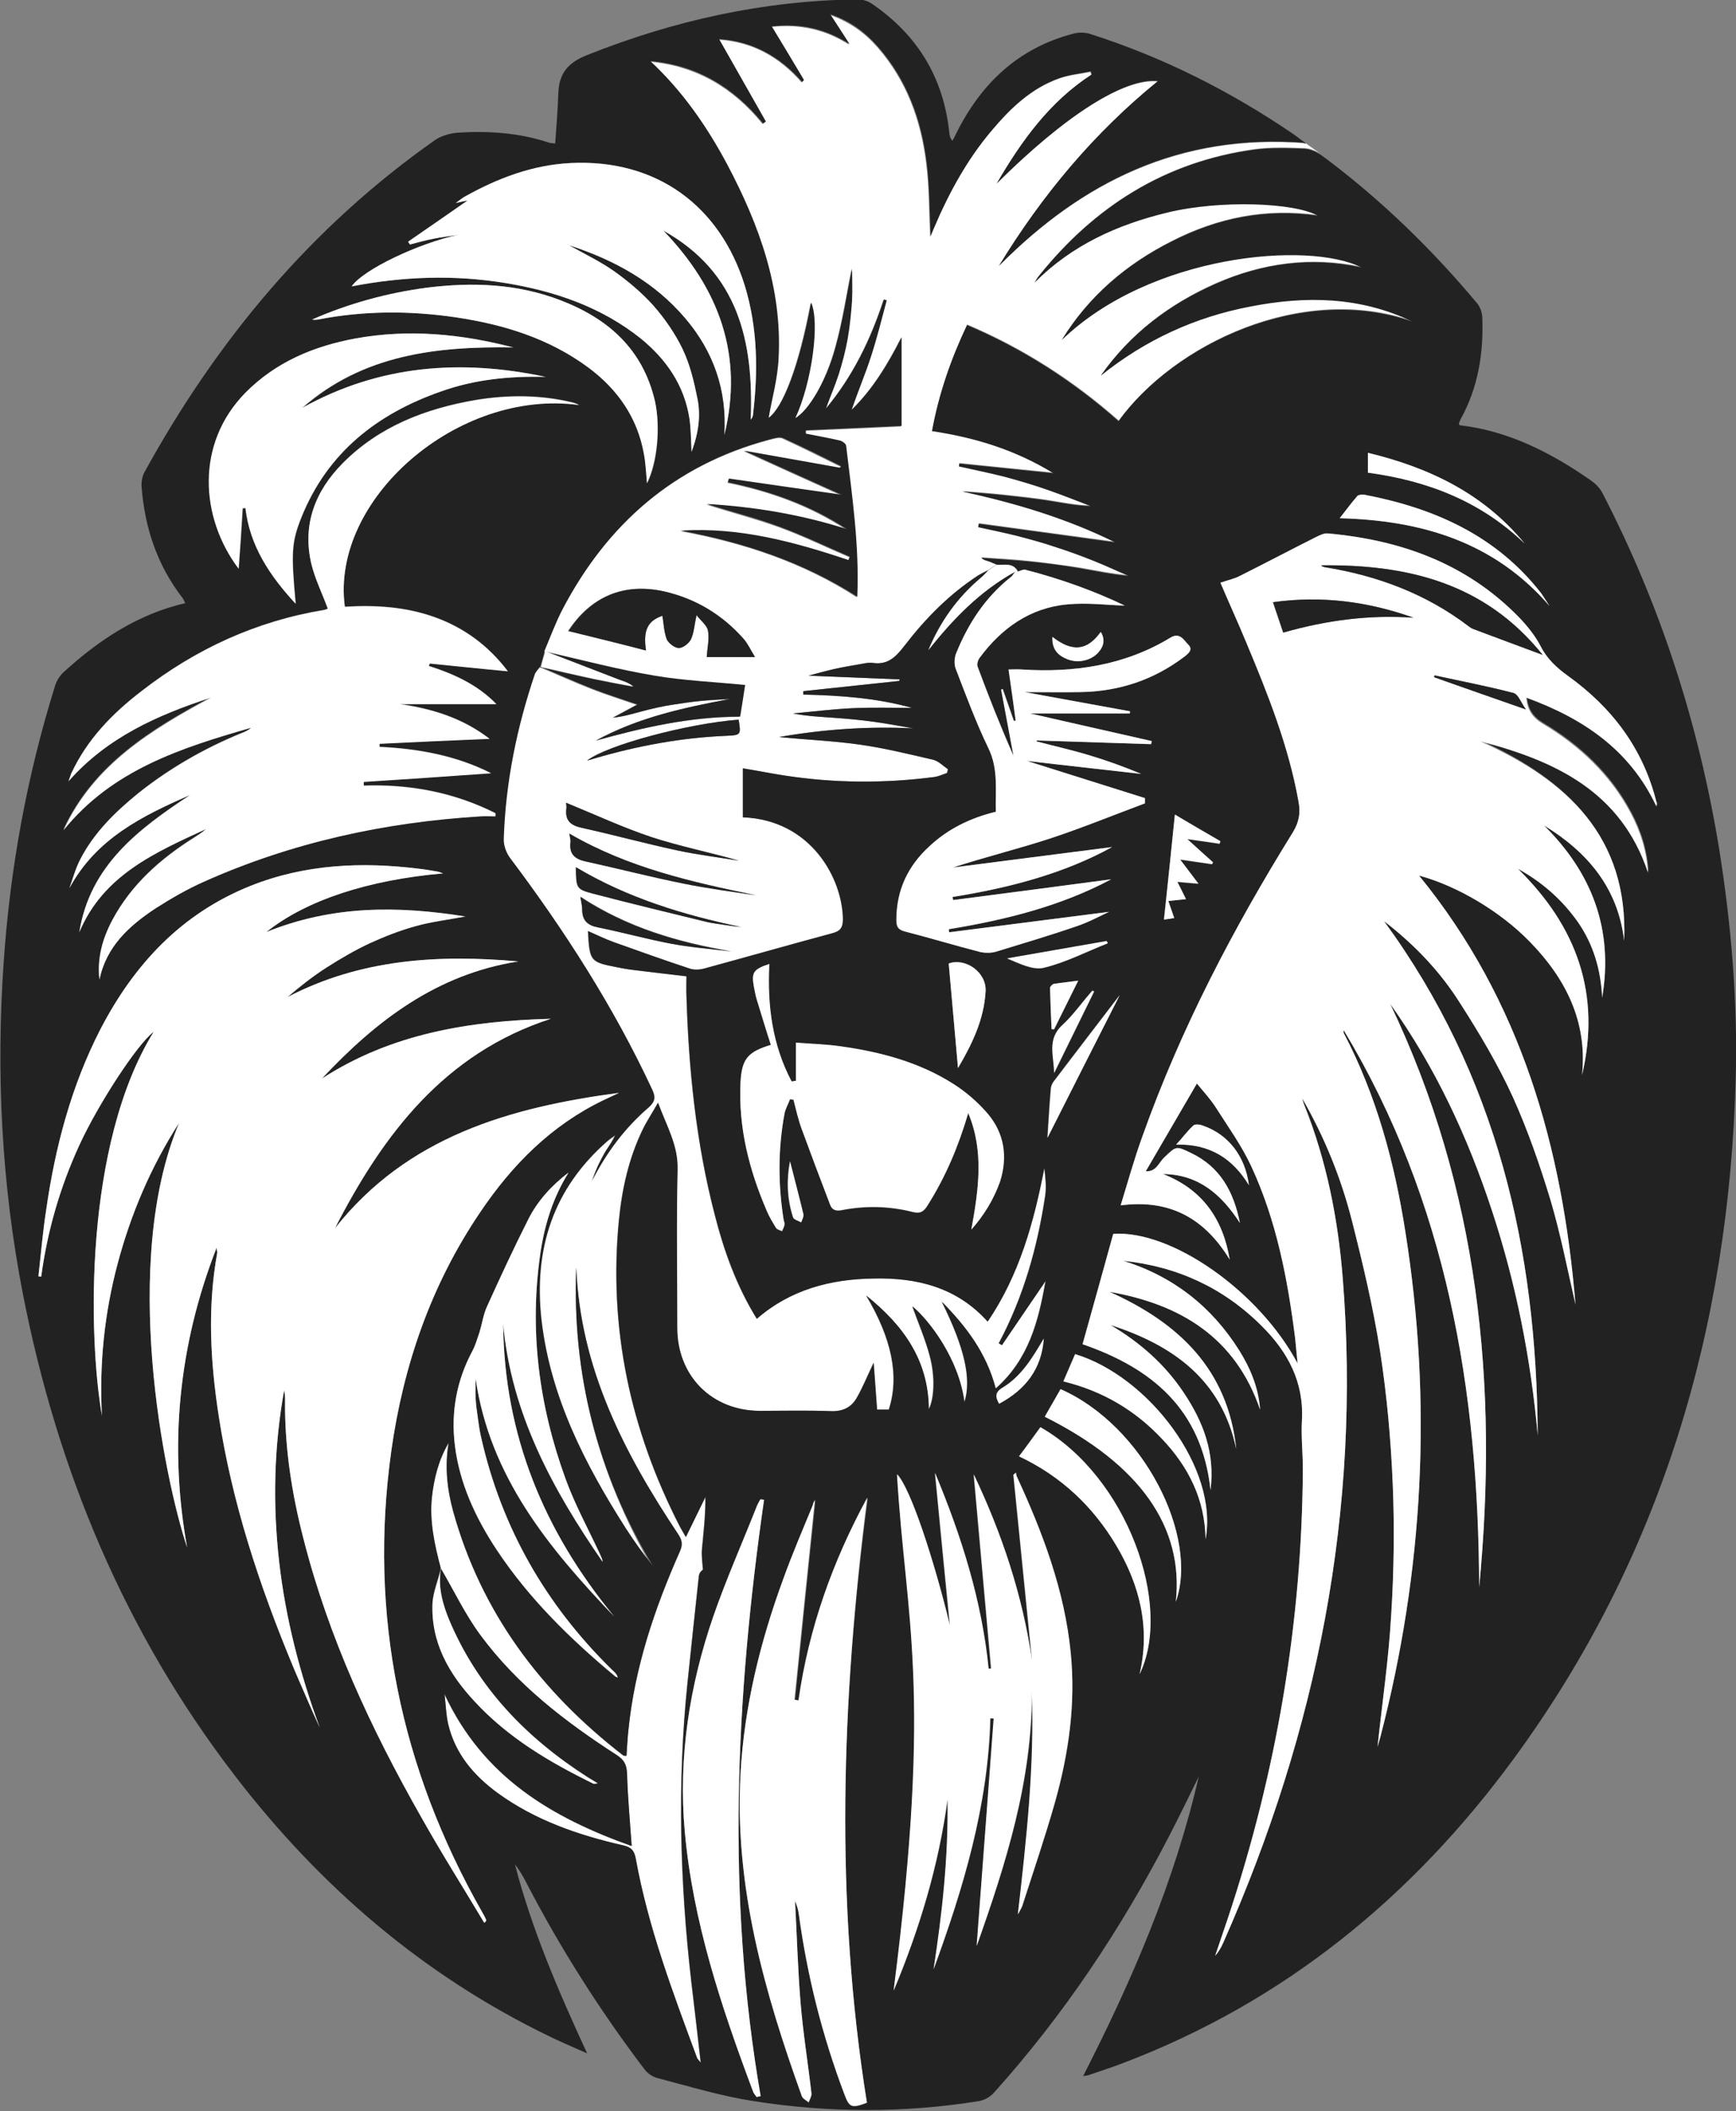 <?xml version="1.0" encoding="utf-8"?>
<!-- Generator: Adobe Illustrator 19.2.1, SVG Export Plug-In . SVG Version: 6.00 Build 0)  -->
<svg version="1.1" baseProfile="tiny" id="Layer_1" xmlns="http://www.w3.org/2000/svg" xmlns:xlink="http://www.w3.org/1999/xlink"
	 x="0px" y="0px" viewBox="0 0 560.3 681.2" xml:space="preserve">
<rect x="0" y="0" width="560.3" height="681.2" fill="#808080" stroke="none"/>
<g>
	<path fill="#FFFFFF" d="M322.3,85.9c13.9-22.6,30.6-42.8,51.3-59.6c-10.9-1.1-30.1,11.2-52,33c8-13.6,17-26.3,30.6-35.1
		c-0.1-0.3-0.2-0.7-0.3-1c-3.3,0.7-6.7,1-9.9,2.1c-9.2,3.2-16,9.8-22.2,17.1c-7.9,9.5-13.8,20.2-18.6,31.5c-0.3,0.8-0.7,1.6-1,2.5
		c-0.4-8.1-0.3-16-1.3-23.8c-1.7-13.8-6.3-26.5-15.6-37.2c-4-4.6-8.8-8.2-15.5-10.6c2.3,3.6,4.3,6.6,6.2,9.6
		c-7.7-4.9-15.9-6.7-25.1-5.7c3.5,5.9,7,11.6,10.4,17.3c-0.2,0.2-0.4,0.4-0.6,0.6c-7.2-8.3-16-13.1-26.8-13.8
		c5.1,9,10.1,17.8,15.1,26.6c-0.3,0.2-0.6,0.4-0.9,0.6c-9.4-11.6-21.3-18.7-36.4-20.1c10.4,9.7,18.4,21.1,24.9,33.5
		c10.3,19.5,17.7,39.9,16.5,62.4c-0.3,6.6-2.2,13.2-3.2,19.2c4.7-3.3,9.9-17,13.7-37.2c2.9,6.6,0.2,25.9-5.1,37.3
		c4.3-2.4,9.9-11.6,13-22.9c2.4-8.6,3.7-17.5,5.3-25.3c0,2.7,0.2,6.6,0,10.4c-0.2,4.1-0.7,8.1-1.4,12.2c-0.7,3.9-1.7,7.7-2.9,11.5
		c-1.2,3.7-2.8,7.3-4.1,11c8.7-10.4,14.5-22.4,18.7-35.2c0.3,0.1,0.6,0.2,0.9,0.3c-1.6,6-3.1,12-5,17.9c-1.9,5.8-4.3,11.5-6.3,17.4
		c6.8-6.7,11.7-14.8,16.1-23.4c0,9.7,0,19.2,0,28.6c-10.6,0.5-20.7,1-30.9,1.4c0,0.4,0,0.7,0,1.1c3.6,0.7,7.3,1.4,10.9,2.2
		c0.8,0.2,2,1,2.1,1.7c1.9,16.1,4.3,32.1,3.6,48.7c-17.5-11.3-36.7-17.6-56.9-21.3c18.8-1.2,36.5,3.7,54.1,9.5
		c0.1-0.4,0.3-0.8,0.4-1.1c-7.5-3.2-14.8-6.8-22.5-9.6c-7.7-2.8-15.7-4.8-23.6-7.4c15.3,0.9,30.4,3.3,45.1,8.1
		c-11.7-7.7-24.6-12.3-38.3-15.1c0.1-0.4,0.2-0.8,0.3-1.2c11.8,1.7,23.5,3.4,36.3,5.2c-10.9-4.9-21.1-9.5-31.4-14.2
		c10.3,1.8,20.6,3.7,30.9,5.5c0.1-0.2,0.2-0.3,0.4-0.5c-6.3-3.1-12.5-6.2-18.8-9.1c-1.1-0.5-2.9,0.2-4.4,0.5
		c-30.6,8.2-52.3,27.2-66.8,54.9c-2.3,4.3-3.9,8.9-5.8,13.4c11.8,2.7,23.5,5.8,35.4,7.8c9.4,1.6,19.1,2,29.2,3
		c-0.4,2.8-1,6.4-1.6,10.2c-16,0-31.3,3.5-46.4,7.7c13.5-7.4,28.2-10.6,43.2-13.4c-3.1,0.2-6.1,0.3-9.2,0.6
		c-3.2,0.3-6.5,0.8-9.7,1.3c-3.1,0.5-6.2,1.2-9.2,2c-3.1,0.8-6.2,1.8-9.6,2.1c2.4-1.3,4.9-2.6,7.8-4.2c-5.2-1.8-10-3.3-14.6-5.1
		c-5.6-2.2-11.1-4.7-16.6-7c-0.6,0.9-1.5,1.7-1.9,2.7c-5.9,17.2-9.4,34.9-10,53c-0.1,2.1,0.8,4.6,2.1,6.3
		c17.7,23.4,33.4,48,45.8,74.6c1.2,2.6,1,3.9-1.2,5.8c-7.6,6.5-13.5,14.5-18.1,23.5c0.6-1.6,1.2-3.2,1.9-4.8
		c0.8-1.7,1.7-3.3,2.6-4.9c1-1.6,2.1-3.1,2.9-4.9c-0.8,0.6-1.6,1.1-2.3,1.7c-17.7,15.5-24.1,35.2-21.5,58.1
		c2.9,24.8,14,46.4,27.2,67.1c2.7,4.2,5.5,8.2,8.7,12.1C193,475.6,184.6,443.6,186,409c1.2,32.4,15.5,59.9,32.9,86.1
		c1.3,2,1.5,3.5,0.5,5.6c-8.2,18.5-14.6,37.5-16.6,57.8c-0.3,2.6-0.4,5.3-0.6,8.1c-0.4-0.1-0.8,0-1.1-0.2
		c-26.5-20.5-45.7-46-54.8-78.6c-2-7.2-2.7-14.6-1.5-22.2c-3.2,5.4-4.7,11.3-5.4,17.5c-0.9,7.9,0.8,15.5,2.9,23.1l-0.1-0.1
		c4.2,7.2,7.8,14.8,12.8,21.5c11.8,15.9,27.4,27.9,43.9,38.6c2.5,1.6,3.3,3.3,3.4,6.1c0.3,7.5,1,15.1,1.5,23.3
		c-25.8-9.2-47.9-22.2-60.4-49c0.5,3.7,0.5,6.8,1.2,9.8c2.2,9.4,8.2,16.4,15.8,22c12.2,8.9,26.2,13.7,40.7,17c2.6,0.6,3.6,1.7,4,4.2
		c4.1,22.2,12,43.3,19.8,64.4c0.1,0.4,0.5,0.7,1.2,1.5c-1-9-2-17.4-3-25.8c-3.7-32.1-4.6-64.2-1.3-96.4c1.2-11.6,2.5-23.2,3.7-34.8
		c0.1-0.8,0.6-1.6,1.3-2c-0.1-2.2-0.5-4.4-0.3-6.6c0.5-5.6,1.2-11.1,1.1-16.9c-2,4.1-4,8.2-6.3,12.9c-0.8-1.4-1.5-2.5-2-3.5
		c-15.9-31-23-63.9-19.6-98.7c1-10.1,3.2-20,7.7-29.3c1.3-2.7,3-5.2,4.9-8.6c2.8,7.6,6.5,13.7,6.3,21.5c-0.4,17-0.1,34.1-0.1,51.1
		c0,15.6,11.1,26.8,26.6,26.8c7.7,0,15.4-0.2,23.1,0.1c3.8,0.2,6.5-1.2,8.2-4.2c2-3.4,3.5-7.2,5.5-11.4c0.4,5,0.7,9.9,1.1,15.1
		c0.9,0,2.4,0,3.8,0c3.5-10.7,1-22.9-7.3-36.8c11.7,9.4,20.1,20.6,20.2,36.7c1.7-3.4,2.1-10.4,0.3-17.3c-1.5-5.6-3.9-11.1-5.6-15.9
		c5.3,4.3,15,16.9,16.8,30.9c2.4-7.5,0-17.7-7.3-32.4c7.8,7.9,14.4,16.5,17.4,28c10.6-9.4,13.8-21.6,16.1-34.7
		c-4.9,7.2-9.5,14-14.1,20.7c-0.3-0.2-0.7-0.4-1-0.6c8-15,12.5-31,15-47.7c0.4-2.9,0.1-5.9-0.3-8.9c-3.4,17.4-8,34.4-18.3,49.6
		c-10-11.2-22.9-14.2-36.8-13.9c-13.8,0.2-26.8,3.6-37.7,13c-6.6-10.6-10.6-21.9-13.6-33.7c-6-23.1-8.4-46.8-9.1-70.6
		c-0.1-2,0-3.9,0-6.2c-5.8-0.7-11.3-1.3-16.8-2c-1.8-0.2-3.7-0.6-5.5-0.9c-8.8-1.7-9-1.9-9.5-11.7c2.9,1.2,5.6,2.6,8.4,3.6
		c8.1,2.9,16.2,5.8,24.4,8.5c1.4,0.5,3.3,0.4,4.7,0c13.8-3.8,27.6-7.7,41.4-11.4c2.6-0.7,3.4-1.9,3.4-4.6
		c-0.2-13.1-10.3-31.9-32.3-32.8c0-5.1,0-10.3,0-15.8c4.3,0.7,8.8,1.6,13.3,2.3c16.1,2.5,32.3,2.6,48.5,0.5c1.4-0.2,2.7-0.9,4.1-1.3
		c0.1-0.4,0.2-0.8,0.3-1.2c-1.6-1.1-3.1-2.7-4.9-3.1c-7.9-1.9-15.9-3.8-23.9-4.9c-8.5-1.2-17.1-1.6-25.7-2.4
		c14.3-2.5,28.7-3.5,43.3-2.8c-4.2-0.7-8.4-1.6-12.6-2.1c-4.3-0.6-8.6-1-12.9-1.3c-4.4-0.4-8.8-0.6-13.3-1.4
		c6.4-0.6,12.8-1.4,19.2-1.7c6.4-0.3,12.8-0.1,19.2-0.1c-11.4-3.2-23.2-4.1-35.1-4.3c0-0.4,0-0.7,0-1.1c10.3-1.1,20.7-2.2,31-3.3
		c0-0.2,0.1-0.3,0.1-0.5c-9.6-0.4-19.2-0.8-29.4-1.2c3-0.8,5.5-1.5,8.1-2.1c2.6-0.6,5.2-1.1,7.9-1.5c1.6-0.3,3.3-0.8,4.8-0.5
		c4.9,0.7,7.5-2.1,10.2-5.6c6.7-8.7,14.4-16.5,23.7-22.6c1.1-0.7,2.2-1.2,3.4-1.8c0.9-0.6,1.8-1.3,2.8-1.9c-0.8-0.4-1.6-0.8-2.4-1
		c-0.9-0.3-1.8-0.4-2.6-1.2c5.2,0.4,10.4,0.6,15.6,1.2c5.3,0.6,10.7,1.3,15.9,2.1c5.3,0.9,10.5,2,16,2.5c-3.8-1.7-7.5-3.4-11.4-4.9
		c-4-1.6-8.1-3.1-12.2-4.4c-4.1-1.3-8.3-2.5-12.4-3.6c-4.1-1.1-8.3-1.9-12.5-2.8c0.1-0.4,0.1-0.8,0.2-1.1c14.7,2,29.4,4,44,6
		c-15.6-7.7-32.3-12.7-49.4-16.4c4.5,0.4,9.1,0.7,13.6,1.2c4.6,0.5,9.3,1,13.9,1.7c4.6,0.7,9.1,1.7,14,1.8
		c-4.5-1.7-8.9-3.6-13.5-5.1c-4.7-1.6-9.5-3.1-14.4-4.4c-4.8-1.3-9.7-2.2-14.6-3.3c0-0.3,0.1-0.6,0.1-0.9c9.9,1,19.8,2,30.4,3.1
		c-12.4-7.6-25.3-11.5-39.2-13.6c2.2-12,6.1-23.2,11.3-34.2c18.1,7.7,34.3,18.1,48.9,31c17.9-24.7,59.1-44.6,94.9-32.1
		c-16.8-8.1-34.4-8.4-52.3-4.9c-17.9,3.5-34,10.8-48.3,22.3c9.5-13.5,22.1-23,37-29.6c15.1-6.6,30.8-8.8,47.1-5.3
		c-17-8.6-68-4.3-96.7,23.4c8.7-14.1,20.8-24.4,35.5-31.8c14.7-7.5,30.2-10.7,47.1-8.3c-7.4-4.2-31.4-5.2-48.6-1
		c-16.2,4-30.8,10.6-42.8,22.6c0.4-0.7,0.8-1.4,1.3-2c18-22.5,40.8-36.9,69.7-40.9c5.3-0.7,10.7-0.5,16.1-0.3
		c1.6,0.1,3.4,0.7,4.9,1.7l-4.6-3.3C380.9,43.1,349.3,58.7,322.3,85.9z M238.4,232.2c0.8,4.9,0.7,5-3.9,5.2
		c-14.5,0.6-28.6,3.2-42.6,7.3c-0.6,0.2-1.3,0.4-2.4,0.7C195.8,240.4,222.2,233.4,238.4,232.2z M182.7,259c9.3,3.8,18.3,8,27.6,11.1
		c9.2,3,18.8,4.9,28.2,7.6c-6.6-1.1-13.3-1.9-19.8-3.3c-10.3-2.2-20.5-5-30.9-7.3c-3.7-0.8-5.5-2.4-5-6.3
		C182.9,260.1,182.7,259.3,182.7,259z M216.7,304.5c-8-1.5-15.8-3.7-23.8-5.3c-3.4-0.7-5-2.3-5-5.8c0-1.1-0.3-2.2-0.5-4.1
		c15.1,9.9,31.5,14.7,48.7,17.6C229.6,306.1,223.1,305.6,216.7,304.5z M233.7,298.4c-1.8-0.3-3.7-0.5-5.5-0.9
		c-12.2-3-24.4-5.9-36.6-9.1c-5.7-1.5-5.7-1.7-5.8-8.6c16.8,10,34.7,15.4,53.3,19.3C237.3,298.9,235.5,298.7,233.7,298.4z
		 M244,288.8c-7.8-1.2-15.6-2.2-23.4-3.8c-10.5-2.1-20.9-4.8-31.4-7.1c-3.4-0.7-5.5-2.2-5.1-6c0.1-0.8-0.2-1.6-0.4-3
		C202.8,280,223.3,284.6,244,288.8z M228.1,211.9c0.2-3.1,0.9-5.9,0.4-8.5c-0.3-1.7-2.2-3.1-3.7-5c-0.7,3.2-0.8,5.7-1.8,7.8
		c-0.6,1.3-2.6,2.8-3.9,2.8c-1.3,0-3.3-1.5-3.9-2.8c-0.9-2.4-1-5.1-1.4-7.6c-4.7,1.6-6.3,4.6-5.3,11.2c-8.4-2.1-16.6-4.1-25.2-6.2
		c7.4-11.3,18.1-15.6,30.8-12.8c10.2,2.3,18.8,7.5,25.7,15.3c1.4,1.6,2.3,3.6,3.7,5.9C237.7,211.9,232.6,211.9,228.1,211.9z"/>
	<path d="M174.6,215.1C174.6,215.1,174.5,215.1,174.6,215.1c0,0.1-0.1,0.1-0.1,0.1L174.6,215.1z"/>
	<path d="M426.5,50.2c-0.3-0.2-0.5-0.4-0.8-0.5l2.5,1.8C427.6,51,427.1,50.6,426.5,50.2z"/>
	<path d="M421.5,46.3c-1.1-0.7-1.4-0.9-1.7-1.1c-0.8-0.6-1.6-1.1-2.5-1.7l3.8,2.8C421.3,46.3,421.4,46.3,421.5,46.3z"/>
	<path d="M142.2,506.9c0.1-0.2,0.1-0.4,0.2-0.6c0,0-0.1-0.1-0.1-0.1C142.3,506.4,142.3,506.6,142.2,506.9z"/>
	<path fill="#222222" d="M554.8,273.5c-6.6-40.1-18.9-78.3-37.6-114.4c-0.8-1.6-2.2-3-3.6-4c-12.9-9-26.7-16.1-42.5-17.9
		c-0.2-0.4-0.3-0.5-0.2-0.6c0.1-0.4,0.3-0.9,0.5-1.3c5.7-10.3,7.5-21.5,7-33.1c-0.1-1.5-0.7-3.2-1.7-4.4
		c-14.4-17.2-30.4-32.8-48.3-46.3l-2.5-1.8c-1.5-0.9-3.2-1.6-4.9-1.7c-5.3-0.2-10.8-0.4-16.1,0.3c-28.8,3.9-51.7,18.4-69.7,40.9
		c-0.5,0.6-0.8,1.3-1.3,2c12-12.1,26.7-18.7,42.8-22.6c17.3-4.2,41.2-3.2,48.6,1c-16.9-2.4-32.4,0.8-47.1,8.3
		c-14.7,7.4-26.8,17.7-35.5,31.8c28.7-27.7,79.7-32,96.7-23.4c-16.3-3.5-32-1.4-47.1,5.3c-14.9,6.6-27.5,16.1-37,29.6
		c14.3-11.5,30.4-18.9,48.3-22.3c17.9-3.5,35.5-3.2,52.3,4.9c-35.8-12.5-77,7.4-94.9,32.1c-14.6-12.9-30.7-23.3-48.9-31
		c-5.2,11-9.1,22.2-11.3,34.2c13.9,2.1,26.8,6,39.2,13.6c-10.7-1.1-20.5-2.1-30.4-3.1c0,0.3-0.1,0.6-0.1,0.9
		c4.9,1.1,9.8,2.1,14.6,3.3c4.8,1.3,9.6,2.7,14.4,4.4c4.6,1.6,9,3.4,13.5,5.1c-4.9-0.1-9.4-1.1-14-1.8c-4.6-0.7-9.2-1.2-13.9-1.7
		c-4.5-0.5-9-0.8-13.6-1.2c17.2,3.7,33.8,8.7,49.4,16.4c-14.6-2-29.3-4-44-6c-0.1,0.4-0.1,0.8-0.2,1.1c4.2,0.9,8.4,1.8,12.5,2.8
		c4.2,1.1,8.3,2.2,12.4,3.6c4.1,1.3,8.2,2.8,12.2,4.4c3.8,1.5,7.6,3.3,11.4,4.9c-5.5-0.4-10.7-1.6-16-2.5
		c-5.3-0.9-10.6-1.6-15.9-2.1c-5.2-0.5-10.4-0.8-15.6-1.2c0.8,0.8,1.8,0.9,2.6,1.2c0.8,0.3,1.6,0.7,2.4,1c2.5,0.2,5.3-0.8,6.9,2.2
		c0.8-0.2,1.6-0.7,2.3-0.6c11.3,2.9,22.2,6.8,32.2,11.6c-5.9-0.2-12.2-1-18.5-0.4c-12.1,1.1-21.3,7.7-28.4,17.3
		c-0.5,0.7-0.9,2-0.6,2.8c3.6,9.7,7.4,19.3,11.6,28.8c-1.3-7.1-2.7-14.3-4-21.4c0.2-0.1,0.4-0.1,0.5-0.2c1.2,3.4,2.4,6.9,3.6,10.3
		c0.2,0,0.4-0.1,0.6-0.1c-0.7-5.4-1.5-10.8-2.3-16.5c1.5,0,2.9-0.1,4.2,0c17,1.1,33.3-1.3,48.1-10.3c3-1.8,4.3,0.9,5.7,2.3
		c1.6,1.6,0.1,2.8-1.3,3.9c-9.9,7.5-21.1,11.2-33.5,11.4c-6.2,0.1-12.3,0-18,0c11,2,22.5,4.1,34,6.2c0,0.2-0.1,0.5-0.1,0.7
		c-11.1,0-22.1,0-32.1,0c12.4,2.8,25.8,5.9,39.2,8.9c-0.1,0.3-0.1,0.7-0.2,1c-12.3-0.4-24.6-0.8-36.9-1.2c0,0.1,0,0.2-0.1,0.3
		c5.7,1.5,11.5,2.8,17.1,4.5c5.7,1.7,11.2,3.7,16.7,6c-12.1-1.4-24.2-2.7-36.9-4.2c13.1,4.1,25.6,8.1,38.1,12c0,0.6,0,1.1,0,1.7
		c-10.2,3.8-20.2,7.9-30.5,11.3c-10.4,3.4-21,6-31.5,9.4c17.3-2.2,34.7-4.5,51.4-6.6c-15.6,8.6-33.3,13.2-51.5,16.1
		c0.1,0.3,0.1,0.7,0.2,1c17.2-2.2,34.3-4.5,51-6.7c-16.1,8.6-34,13.1-52.4,16.1c0,0.3,0.1,0.7,0.1,1c17.3-2.2,34.5-4.4,51.6-6.6
		c-3.2,1.5-6.7,3.4-10.3,4.6c-8.7,3-17.5,5.6-26.3,8.3c-1.5,0.4-3.3,0.4-4.8,0.1c-8.2-2.1-16.4-4.6-24.6-6.7
		c-2.2-0.6-2.6-1.7-2.6-3.7c0-9.6,3.7-17.4,10.7-23.8c6-5.6,13.2-9.1,21.4-11.1c-0.2-6.9,0.9-13.7-2.4-20.5
		c-4-8.3-7.2-16.9-10.5-25.5c-0.6-1.4-0.5-3.5,0-4.9c3.9-9.7,9.4-18.2,17.7-24.8c0.6-0.5,1-1.2,1.5-1.9c-11.3,6.2-20.1,15.3-28,25.3
		c3.8-9.1,9.3-16.9,16.9-23.3c0.9-0.7,1.6-1.6,2.4-2.4c-1.1,0.6-2.3,1.1-3.4,1.8c-9.3,6-17,13.9-23.7,22.6
		c-2.7,3.5-5.3,6.3-10.2,5.6c-1.6-0.2-3.2,0.3-4.8,0.5c-2.6,0.5-5.3,0.9-7.9,1.5c-2.6,0.6-5.1,1.3-8.1,2.1
		c10.2,0.4,19.8,0.8,29.4,1.2c0,0.2-0.1,0.3-0.1,0.5c-10.3,1.1-20.7,2.2-31,3.3c0,0.4,0,0.7,0,1.1c11.9,0.3,23.7,1.1,35.1,4.3
		c-6.4,0-12.8-0.2-19.2,0.1c-6.4,0.3-12.8,1.1-19.2,1.7c4.5,0.9,8.9,1.1,13.3,1.4c4.3,0.3,8.6,0.7,12.9,1.3
		c4.2,0.6,8.4,1.4,12.6,2.1c-14.6-0.7-29,0.3-43.3,2.8c8.6,0.9,17.2,1.2,25.7,2.4c8,1.1,16,3.1,23.9,4.9c1.8,0.4,3.3,2,4.9,3.1
		c-0.1,0.4-0.2,0.8-0.3,1.2c-1.4,0.5-2.7,1.1-4.1,1.3c-16.2,2.1-32.3,2-48.5-0.5c-4.5-0.7-9-1.6-13.3-2.3c0,5.5,0,10.7,0,15.8
		c22,0.8,32.1,19.7,32.3,32.8c0,2.7-0.7,3.9-3.4,4.6c-13.8,3.7-27.6,7.7-41.4,11.4c-1.5,0.4-3.3,0.5-4.7,0
		c-8.2-2.7-16.3-5.6-24.4-8.5c-2.8-1-5.5-2.3-8.4-3.6c0.6,9.8,0.7,10,9.5,11.7c1.8,0.4,3.7,0.7,5.5,0.9c5.5,0.7,11,1.3,16.8,2
		c0,2.3-0.1,4.2,0,6.2c0.7,23.8,3.1,47.5,9.1,70.6c3,11.8,7.1,23.1,13.6,33.7c10.9-9.5,23.9-12.8,37.7-13
		c13.9-0.3,26.8,2.8,36.8,13.9c10.3-15.2,14.9-32.1,18.3-49.6c0.3,3,0.7,6,0.3,8.9c-2.5,16.6-7,32.7-15,47.7c0.3,0.2,0.7,0.4,1,0.6
		c4.6-6.8,9.2-13.5,14.1-20.7c-2.3,13.2-5.5,25.4-16.1,34.7c-3-11.5-9.6-20.1-17.4-28c7.3,14.7,9.7,24.9,7.3,32.4
		c-1.8-14-11.5-26.6-16.8-30.9c1.7,4.8,4.1,10.3,5.6,15.9c1.9,6.9,1.5,13.9-0.3,17.3c-0.1-16.1-8.5-27.3-20.2-36.7
		c8.3,13.9,10.8,26.1,7.3,36.8c-1.4,0-2.9,0-3.8,0c-0.4-5.2-0.7-10.1-1.1-15.1c-2,4.2-3.5,7.9-5.5,11.4c-1.7,2.9-4.4,4.3-8.2,4.2
		c-7.7-0.3-15.4-0.1-23.1-0.1c-15.5-0.1-26.6-11.3-26.6-26.8c0-17-0.3-34.1,0.1-51.1c0.2-7.8-3.5-13.9-6.3-21.5
		c-1.9,3.4-3.6,5.9-4.9,8.6c-4.5,9.2-6.7,19.1-7.7,29.3c-3.4,34.9,3.7,67.7,19.6,98.7c0.6,1.1,1.2,2.1,2,3.5
		c2.3-4.7,4.3-8.8,6.3-12.9c0.1,5.8-0.6,11.4-1.1,16.9c-0.2,2.2,0.2,4.4,0.3,6.6c-0.7,0.4-1.2,1.2-1.3,2
		c-1.3,11.6-2.5,23.2-3.7,34.8c-3.3,32.2-2.4,64.3,1.3,96.4c1,8.4,2,16.8,3,25.8c-0.6-0.8-1-1.1-1.2-1.5
		c-7.8-21.1-15.8-42.1-19.8-64.4c-0.5-2.5-1.4-3.6-4-4.2c-14.5-3.3-28.5-8.1-40.7-17c-7.6-5.6-13.5-12.5-15.8-22
		c-0.7-3-0.8-6.1-1.2-9.8c12.5,26.8,34.6,39.8,60.4,49c-0.6-8.3-1.3-15.8-1.5-23.3c-0.1-2.9-0.9-4.5-3.4-6.1
		c-16.6-10.7-32.1-22.6-43.9-38.6c-4.9-6.6-8.5-14.2-12.7-21.4c-0.1,0.2-0.1,0.4-0.2,0.6c-0.7,5.5,0.7,10.6,2.7,15.6
		c9.2,22,24.9,38.2,44.7,50.9c1,0.6,2,1.2,3.3,2c-0.7,0.1-1.1,0.2-1.4,0.1c-14.1-6.9-27.5-14.8-38.3-26.5
		c-8.4-9-14.2-19.2-13.6-31.9c0.2-3.5,1.6-6.9,2.5-10.3c0-0.2,0-0.5,0.1-0.7c0,0,0.1,0.1,0.1,0.1c0,0,0,0,0,0
		c-2-7.6-3.7-15.2-2.9-23.1c0.7-6.2,2.2-12.1,5.4-17.5c-1.3,7.6-0.5,15,1.5,22.2c9.1,32.6,28.3,58.1,54.8,78.6
		c0.2,0.2,0.6,0.1,1.1,0.2c0.2-2.8,0.3-5.4,0.6-8.1c2-20.3,8.4-39.3,16.6-57.8c1-2.2,0.8-3.7-0.5-5.6
		c-17.5-26.2-31.7-53.7-32.9-86.1c-1.4,34.6,6.9,66.6,24.7,96.3c-3.1-3.9-6-7.9-8.7-12.1c-13.2-20.7-24.3-42.3-27.2-67.1
		c-2.6-22.9,3.7-42.7,21.5-58.1c0.7-0.6,1.5-1.1,2.3-1.7c-0.8,1.9-1.9,3.4-2.9,4.9c-1,1.6-1.8,3.2-2.6,4.9c-0.7,1.5-1.3,3.2-1.9,4.8
		c4.6-9,10.5-16.9,18.1-23.5c2.2-1.9,2.4-3.2,1.2-5.8c-12.4-26.6-28.2-51.2-45.8-74.6c-1.3-1.7-2.2-4.2-2.1-6.3
		c0.6-18.2,4.2-35.8,10-53c0.3-1,1.2-1.8,1.8-2.6c0.5-1.7,1-3.3,1.4-5l-0.1,0.1c1.9-4.5,3.6-9.1,5.8-13.4
		c14.5-27.7,36.2-46.7,66.8-54.9c1.4-0.4,3.2-1,4.4-0.5c6.4,2.9,12.6,6,18.8,9.1c-0.1,0.2-0.2,0.3-0.4,0.5
		c-10.3-1.8-20.6-3.7-30.9-5.5c10.3,4.7,20.5,9.3,31.4,14.2c-12.8-1.8-24.5-3.5-36.3-5.2c-0.1,0.4-0.2,0.8-0.3,1.2
		c13.6,2.8,26.6,7.4,38.3,15.1c-14.7-4.7-29.8-7.2-45.1-8.1c7.8,2.5,15.9,4.5,23.6,7.4c7.6,2.8,15,6.4,22.5,9.6
		c-0.1,0.4-0.3,0.8-0.4,1.1c-17.6-5.9-35.3-10.7-54.1-9.5c20.2,3.8,39.4,10.1,56.9,21.3c0.7-16.6-1.7-32.6-3.6-48.7
		c-0.1-0.7-1.3-1.5-2.1-1.7c-3.6-0.8-7.3-1.5-10.9-2.2c0-0.4,0-0.7,0-1.1c10.1-0.5,20.3-0.9,30.9-1.4c0-9.4,0-18.8,0-28.6
		c-4.3,8.6-9.2,16.7-16.1,23.4c2-5.9,4.4-11.5,6.3-17.4c1.9-5.9,3.4-11.9,5-17.9c-0.3-0.1-0.6-0.2-0.9-0.3
		c-4.2,12.9-10,24.8-18.7,35.2c1.3-3.7,2.9-7.3,4.1-11c1.2-3.8,2.2-7.6,2.9-11.5c0.7-4,1.1-8.1,1.4-12.2c0.2-3.8,0-7.6,0-10.4
		c-1.6,7.8-2.9,16.7-5.3,25.3c-3.1,11.4-8.8,20.5-13,22.9c5.3-11.4,8-30.8,5.1-37.3c-3.7,20.2-9,33.9-13.7,37.2
		c1-6,2.9-12.5,3.2-19.2c1.2-22.5-6.2-42.9-16.5-62.4c-6.6-12.4-14.5-23.8-24.9-33.5c15.1,1.3,26.9,8.5,36.4,20.1
		c0.3-0.2,0.6-0.4,0.9-0.6c-5-8.8-10-17.6-15.1-26.6c10.8,0.7,19.6,5.6,26.8,13.8c0.2-0.2,0.4-0.4,0.6-0.6
		c-3.4-5.7-6.8-11.4-10.4-17.3c9.2-1.1,17.4,0.8,25.1,5.7c-1.9-3-3.9-6-6.2-9.6c6.7,2.3,11.4,5.9,15.5,10.6
		c9.3,10.7,13.9,23.4,15.6,37.2c1,7.8,0.9,15.7,1.3,23.8c0.3-0.9,0.7-1.7,1-2.5c4.8-11.3,10.6-22.1,18.6-31.5
		c6.1-7.3,12.9-13.9,22.2-17.1c3.2-1.1,6.6-1.4,9.9-2.1c0.1,0.3,0.2,0.7,0.3,1c-13.6,8.8-22.7,21.5-30.6,35.1
		c21.9-21.8,41.1-34.1,52-33c-20.7,16.8-37.5,36.9-51.3,59.6c27-27.3,58.6-42.8,98.8-39.6l-3.8-2.8c-20.4-13.9-42.2-24.9-65.8-32.4
		c-1.7-0.5-3.7-0.5-5.4,0c-17.6,4.6-29.6,16-37.6,32c-0.4,0.8-0.8,1.7-1.3,2.5c-0.8-0.9-0.9-1.7-1-2.5
		c-1.8-17.7-10.2-31.5-24.7-41.5c-1.4-1-3.4-1.7-5.1-1.6c-30.2,0.4-59.1,6.8-87.2,18c-6.3,2.5-9,6.1-9.2,12.4
		c-0.2,5.3-0.6,10.6-1,16.1c-0.8-0.1-1.6-0.1-2.4-0.4c-9.5-3.1-19.2-3.7-29-3.1c-2.5,0.2-5.4,1-7.4,2.4
		c-40,28.1-70.4,64.6-93.8,107.2c-0.7,1.3-1,3.1-0.9,4.6c1,13.2,5,25.3,13.2,35.9c0.3,0.4,0.5,0.9,0.9,1.7
		c-15.5,3.6-28,12-39.3,22.3c-1.2,1.1-2.2,2.7-2.7,4.3c-9.1,29.1-14.5,58.8-16.6,89.1c-2.5,36-0.7,71.8,6.2,107.2
		c11.1,56.9,32.9,109.2,68.4,155.4c27.5,35.8,60.9,64.5,101.7,84.2c3.7,1.8,7.5,3.4,12,5.4c-9.4-20.4-17.9-40.1-23.3-61
		c1.4,1.8,2.6,3.8,3.6,5.8c11,21.2,23.7,41.2,38.1,60.2c1,1.4,2.7,2.6,4.4,3c10.3,2.7,20.5,5.8,30.9,7.4c24.2,3.8,48.5,3.9,72.8,0
		c1.7-0.3,3.5-1.3,4.7-2.6c22.7-25.2,41.3-53.2,56.8-83.2c3.2-6.2,6.3-12.6,9.4-18.9c-7.8,33.9-21.4,65.5-37.3,96.6
		c0.8-0.1,1.2-0.1,1.5-0.2c3.8-1.3,7.5-2.5,11.2-3.9c52.2-19.8,93.6-53.7,126.3-98.3c47.7-65.1,69.4-139,71.6-219.1
		C560.9,323.5,558.8,298.4,554.8,273.5z M354.5,210.5c-2.3,2.6-6.5,3.6-10,2.2c-3-1.2-5.1-3.2-4.9-7.2c6.4,5,11.2,4.5,15.6-1.6
		C356.8,206.4,356.2,208.6,354.5,210.5z M174.5,403.8c-3.8,25.2-0.6,49.8,8.1,73.6c3,8.2,7.2,15.9,10.9,23.8c0.4,0.9,0.9,1.8,1,2.8
		c-16.1-23.3-29.5-47.8-32.1-76.8c0.3,35.9,13.2,67,35.8,94.4c-21-22-40.1-45-44.7-76.8c0,2.1-0.1,4.2,0,6.3
		c0.1,2.1,0.4,4.2,0.7,6.3c0.3,2.2,0.6,4.4,1.1,6.5c6.6,29.1,20.8,53.9,42.1,74.8c0.7,0.7,1.6,1.3,2,2.6c-0.4-0.2-0.8-0.2-1-0.5
		c-14.4-12-27.7-25-38.1-40.7c-6.8-10.3-12-21.4-13.5-33.8c-1.3-10.7,0.6-20.9,5.7-30.4c1-1.9,1.6-4.1,2.3-6.1
		c0.8-2.7,1.2-5.5,2.3-8c4.3-9.5,8.7-19,13.4-28.3c3.1-6,7.6-11,13-15.1C178.6,386.2,175.9,394.7,174.5,403.8z M147.9,75.7
		c-2.6,0.4-5.2,0.7-7.7,1.2c-2.6,0.5-5.2,1.2-7.8,1.9c-0.2-0.3-0.4-0.6-0.6-0.9c6.4-4.4,12.8-8.8,19.1-13.2
		c-0.7,0.1-1.7,0.3-3.8,0.8c1.5-1.1,2.1-1.6,2.8-2c10.7-6,22-10.3,34.4-10.9c27.3-1.3,48,13.5,56.1,39.6c4.2,13.8,4.3,27.8,2.6,41.9
		c-0.1,0.4-0.3,0.8-0.7,1.3c1-25.2-4-47.5-28.2-61c17.9,18.6,26,40.1,19.7,65.9c0.9-14.3-3.4-26.8-12.7-37.7
		c-9.9-11.6-22.7-18.7-37.5-23.5c5.2,2.9,10.2,5.3,14.6,8.4c4.5,3.2,8.9,6.9,12.6,11c3.7,4.2,7.1,9.1,9.5,14.1
		c2.4,5,3.7,10.5,4.8,16c1.1,5.5,0.4,11-1.9,17.2c-0.2-4.3-0.2-7.6-0.7-10.9c-1.7-10.7-7.5-19-15.7-25.7C194,99,179,93.9,163,91.3
		c-16.5-2.7-33-2.1-49.5,1.1C117.3,86.9,135.2,78.5,147.9,75.7z M137.9,92.8c14.5-1.8,28.9-1.3,42.8,4c15.5,5.9,26.8,15.8,30.7,32.7
		c1.9,8.4,0.8,19.8-2.5,26.4c-0.3-3.3-0.4-6.4-1-9.5c-2.1-11.7-8.5-20.8-17.9-27.8c-12.7-9.4-27.3-13.9-42.7-16.2
		c-14.9-2.2-29.7-2.2-44.6,0.7c-0.6,0.1-1.3,0.1-1.9,0C112.6,97.9,125,94.5,137.9,92.8z M79.4,126.7c9.8-9.9,22-15,35.5-17.5
		c17.1-3.1,34-1.5,50.9,2.9c-24.7-0.4-48.5,2.3-68.1,19.5c24.9-13.9,51.2-15.8,78.5-10c-11.5-0.3-22.9,0.8-33.8,4.7
		c-20.6,7.2-36.6,19.7-45,40.5c-3.3,8.2-3.4,11.6-1.9,28c-8.4-9.1-14.8-18.7-16.2-30.9c-0.3,0-0.6,0.1-0.9,0.1
		c-0.4,6.6-0.8,13.1-1.3,19.5C64.7,167,63.1,143.2,79.4,126.7z M22.1,252c0.3-0.8,0.6-1.7,0.9-2.5c5.1-11,13.3-19.4,22.7-26.6
		c17.5-13.6,37.1-22.6,59.1-26.2c0.4-0.1,0.8-0.3,1-0.4c-1.8-4.9-4.1-9.5-5.3-14.4c-3-12.7,1.2-23.5,10.1-32.5
		c11.8-11.9,26.7-17.6,42.9-20.4c10.3-1.7,20.7-1.7,30.9,0.7c0.9,0.2,1.7,0.5,2.5,0.9c-39.1-5.4-80.3,30.4-75.6,65.1
		c9.9-0.6,19.7,0,29.1,3.4c9.4,3.4,17.2,9.1,23.5,17.4c-8.7-0.8-17-1.7-25.2-2.5c-0.1,0.3-0.2,0.5-0.3,0.8
		c8.2,2.6,15.8,6.1,21.8,12.3c-10.5,0-20.8,0-31.1,0c10.4,1.5,20.2,4.5,28.9,11.2c-12.1,0.5-23.8,1-35.5,1.6c0,0.3,0,0.6,0,1
		c12.6,0.6,24.7,2.8,36,8.5c-13.7,1-27.4,1.9-41.1,2.8c0,0.4,0,0.8,0,1.2c14.9-0.5,29.2,2.2,42.5,8.9c0,0.3,0,0.7,0,1
		c-1.6,0-3.2-0.1-4.8,0c-31,1.9-60.9,8.4-89.3,21.1c-5.4,2.4-10.6,5.4-15.6,8.6c-8.5,5.6-15.9,12.3-18.1,23c-0.8-7,1-13.3,4.2-19.3
		c6.1-11.4,15.5-19.7,26.3-26.5c1.4-0.9,2.7-1.7,3.9-2.8c-16.5,7.6-33.2,14.9-40.9,33.3c3.4-21.5,19.1-33.3,35.8-44.3
		c-15.4,6.7-30.4,14.1-39,30.1c1.1-3.1,2-6.4,3.5-9.3c4.5-8.7,11.3-15.3,18.8-21.4c10.2-8.1,21.4-14.5,33.4-19.4
		c1.1-0.4,2.1-0.9,3-1.7c-22.7,6.5-45,13.6-60.7,33c9.7-21.1,28.3-32.4,47.6-42.8C50.9,230.6,34.6,237.9,22.1,252z M156.9,619.9
		c-0.2,0.2-0.4,0.4-0.6,0.5c-6.8-11.4-13.9-22.6-20.4-34.2c-16.2-28.5-29.9-58-38-89.9c-3.8-14.7-6.1-29.7-5.9-45
		c0-0.9-0.1-1.8-0.3-2.7c-3.3,18.4-3.7,36.8-1.6,55.3c2.1,18.4,6.7,36.1,13.1,53.5c-1.5-3.3-3-6.6-4.4-9.9c-1.4-3.3-2.9-6.6-4.3-10
		c-10.8-26-19.6-52.6-23.9-80.6c-2.7-17.5-3.7-35-0.5-52.6c0.1-0.3-0.1-0.6-0.2-1.7c-6.2,15.9-10,31.7-11.6,48
		c-1.6,16.3-0.8,32.6,2.1,48.7c-7.6-22.8-21.5-92-2.6-137c-9,14-15.5,29.2-19.8,45.3c-4.3,16.1-6,32.5-5.1,49.2
		c-4.4-25.3-5.9-87.3,16.7-123.9c-5.3,4-17.9,23.3-24,36.6c-6.2,13.5-10.3,27.6-12.3,42.4c-0.3,0-0.6-0.1-0.9-0.1
		c0.8-7.1,1.4-14.3,2.5-21.4c2.9-20.3,8.1-40,17.5-58.3c10.9-21,26.2-37.4,48.5-46.3c17.6-7,35.9-7.8,54.4-5.5
		c2,0.2,3.9,0.6,5.9,0.9c0.4,0.1,0.8,0.2,1.8,0.6c-24.1,2.1-44.1,8.6-57,18.9c21.3-8.6,42.3-8.5,64.2-5c-5.8,1.1-11,1.7-16,3.1
		c-5.1,1.4-10.2,3.4-15,5.6c-4.7,2.2-9.3,4.9-13.7,7.7c-4.4,2.8-8.6,6.1-12.7,9.6c23.6-12.3,48.7-13.8,74.5-11.5
		c-26.3,4.1-45.9,19.1-63.4,37.8c22.5-14.6,47.8-18.6,73.9-19.3c-34.3,11.1-54.1,37.2-69.7,67.6c23.4-29.6,56.4-39,91.7-43.7
		c-1.6,0.8-3.3,1.5-4.9,2.3c-16.9,8.1-29.6,20.9-39.9,36.2c-15.8,23.3-24.8,49.3-28.7,77c-7.4,53,3,102.5,29.3,148.8
		c0.5,0.8,0.9,1.6,1.3,2.5C157,619.6,156.9,619.8,156.9,619.9z M244.2,676.5c-0.4-0.6-1-1.2-1.2-1.9c-10.2-27.2-19.4-54.7-22-83.9
		c-2.1-23.7,1.5-46.8,9.2-69.2c4.2-12.1,9.4-23.8,14.1-35.7c0.3-0.7,0.7-1.4,1.1-2.1c0.4,0.1,0.8,0.1,1.2,0.2
		c-9.2,64.1-12.2,128.2-1.1,192.4C245.1,676.3,244.7,676.4,244.2,676.5z M279.8,678.5c-5,1.9-5.7,1.5-7.3-2.8
		c-7.1-18.8-12-38.2-14.7-58.2c-0.2-1.4-0.6-2.7-1.2-4c0.6,11,0.9,22,1.8,32.9c0.8,9.7,2.4,19.4,3.5,29.1c0.1,0.9-0.6,2-0.9,2.9
		c-0.8-0.7-1.9-1.2-2.2-2c-12.1-33.6-21.8-67.7-19.8-104c1.2-21.6,6.3-42.4,13.7-62.6c2.9-8.1,6.3-16,9.6-24
		c0.3-0.8,0.8-1.6,0.9-1.8c-2.2,21.2-4.4,42.8-6.6,64.5c0.4,0.1,0.8,0.1,1.3,0.2c3.3-23.2,11-44.8,22.2-65.4
		C271.5,548.4,269.4,613.5,279.8,678.5z M441.5,146.1c19.9,4.8,37.4,13.2,50.6,29.3c-14.1-13.6-31.3-20.3-50.6-22.9
		C441.5,150.4,441.5,148.5,441.5,146.1z M438.1,160.1c0.4-0.4,1.5-0.5,2.2-0.4c22.6,4.3,42.7,13.2,57.2,31.9c1,1.2,1.8,2.6,2.6,3.9
		c-17.9-20.7-41.3-27.6-67.7-28.3C434.4,164.7,436.1,162.3,438.1,160.1z M379.2,262.9c4.9,2.9,9.8,5.8,14.7,8.6
		c-0.1,0.3-0.2,0.5-0.3,0.8c-3.1-0.5-6.3-0.9-10.4-1.5c3.2,2.9,5.7,5.2,8.3,7.5c-0.1,0.2-0.2,0.4-0.3,0.6c-3.2-0.5-6.4-0.9-10.3-1.5
		c2.1,2.8,3.8,5,5.9,7.8c-2.6-0.2-4.4-0.4-6.8-0.6c0.9,1.9,1.7,3.5,2.7,5.5c-2.1,0.2-3.7,0.4-5.7,0.6c0.6,1.8,1.2,3.5,1.9,5.5
		c-1.2,0.2-2.3,0.4-3.3,0.5C376.9,285.5,378,274.4,379.2,262.9z M361.3,321.1c-7.6,14.9-15.8,31.2-23.3,46
		c0.3-4.2,0.6-10.1,1.1-15.9c0.1-0.9,0.5-1.8,1.1-2.5C347.5,339,354.9,329.5,361.3,321.1z M340.2,332.2c-0.3,0-0.5-0.1-0.8-0.1
		c-0.2-4.4-0.4-8.9-0.5-13.3c0-0.4,0.8-1.2,1.3-1.3c2.3-0.4,4.7-0.7,7.8-1.1C345.2,322.1,342.7,327.1,340.2,332.2z M352.6,319.6
		c0.2,0.1,0.4,0.2,0.6,0.3c-4.3,8.8-8.6,17.5-12.9,26.3c0-5.3-2.4-10.8,2.6-15.4C346.4,327.5,349.3,323.3,352.6,319.6z M318.1,319.9
		c-0.5,9-4.3,16.9-8.9,24.7c-1-11.3-2-22.3-3-33.8C311.6,308.9,318.5,313.7,318.1,319.9z M258.5,394.3c-0.9-0.5-2.4-0.9-2.6-1.6
		c-2-6-2.1-12.2-1-18c1.4,5.5,2.9,11.2,4.3,17C259.4,392.4,258.8,393.4,258.5,394.3z M322.5,381.3c-1.8,5.9-5,10.9-9,15.5
		c2.3-12.7,4.2-25.2-1-37.6c-3.1,10.6-7.3,20.6-13.2,29.9c-1.2,1.9-2.3,2.6-4.7,2c-7.5-1.9-15.2-2.1-22.9-0.6
		c-2,0.4-3.2-0.1-3.8-1.8c-3.1-8.1-6.2-16.3-9.2-24.5c-1.1-3-1.8-6.2-2.6-9.3c-0.4-0.1-0.8-0.1-1.1-0.2c-0.6,1.6-1.5,3.1-1.8,4.7
		c-2.1,11.3-2.1,22.7-0.3,34.1c0.1,0.6,0.4,1.2,0.3,1.7c-0.1,0.7-0.5,1.4-0.8,2.1c-0.6-0.3-1.5-0.5-1.9-1c-1.1-1.8-2.2-3.6-3-5.5
		c-5.7-13.2-9.2-26.9-8.5-41.4c0.4-7.7,2.3-9.9,9.8-12.2c-1.6-4.9-3.1-9.9-4.6-14.8c-0.4-1.3-0.6-2.7-0.9-4.1
		c-0.8-4.5-0.1-5.5,5-7.2c-0.7,13.4,1,26.2,7.2,37.9c0.5-0.1,0.9-0.1,1.4-0.2c0-3.8,0-7.7,0-12.3c5.2,0.4,9.9,0.5,14.6,1.2
		c12.8,1.8,25.2,5.1,36.2,12.1c4.1,2.6,7.9,5.9,11,9.5C323.9,365.6,325,373.2,322.5,381.3z M336.9,312.3c-3.6,0.9-8-1.4-11.9-3
		c10.7-1.9,21.4-3.7,32.1-5.6c0.1,0.2,0.3,0.4,0.4,0.7C350.7,307.1,344,310.5,336.9,312.3z M323.5,447.8c6.2-3.7,9.7-9.8,13.3-15.9
		c-0.7,9.7-5.8,16.4-14.4,21C321.2,450.7,321.1,449.2,323.5,447.8z M340.6,581.3c-3.2,11.3-7,22.4-10.6,33.6
		c-0.2,0.6-0.6,1.2-1.4,2.7c2.8-24.5,5.4-48,4.5-71.7c0.1,28.7-8.4,55.4-17.8,81.9c1.8-24.4,3.7-48.9,5.5-73.4
		c-0.4,0-0.7-0.1-1.1-0.1c-0.7,28.2-8.7,54.8-18.3,81c2.8-18.2,4.8-36.4,4.5-54.8c-2.9,21.4-9.1,41.9-17.4,61.7
		c12.6-98.5,3.9-119.1,1.1-166.6c4.2,4.4,11.8,27.5,16.9,48.9c-1.6-16.2-3.2-32.4-4.8-49.2c8.6,20.6,15.1,41.3,17.3,63.2
		c0.3,0,0.6-0.1,0.8-0.1c-1.9-20.9-3.7-41.7-5.6-62.6c9.1,19.1,15.7,38.9,18.8,60c-2-20-4-40-6-59.9c0.3-0.2,0.5-0.4,0.8-0.7
		c0.1,0.4,0.1,0.9,0.3,1.3c8.4,18.2,15.4,36.7,17.4,56.9C347.3,549.6,345,565.6,340.6,581.3z M367.8,540.1
		c3.5-14.9,0.1-28.7-7.5-41.5c-7.5-12.6-17.8-22.3-31.4-28.8c2.5-3.3,4.7-6.4,6.9-9.4C363.8,476.4,378.7,517.9,367.8,540.1z
		 M379.5,516.8c2.6-24.1-11.5-44.3-42.3-59.7c1.7-3,3.4-5.9,5.1-8.9C369.1,460,387,495.7,379.5,516.8z M389.1,496.6
		c-0.2-12.8-5.5-23.4-14.2-32.5c-8.6-9.1-19-15.3-31.7-18.4c1.4-3.2,2.6-6,3.8-8.8C370.7,444,393.4,473.7,389.1,496.6z M534.8,259.9
		c-8.5-18.2-23.6-28.4-42-35.1c0.4,4,2,6.4,5.3,8.4c11.9,7.1,21.8,16.4,28.4,28.8c3.2,6,5.2,12.4,5.6,19.3
		c-8.7-26.2-29.9-36.1-54.1-42.4c27.8,12.7,47.6,31.2,46.2,64.6c-2-17-11.8-28.6-25.9-37.2c15.6,15.4,22.5,33.7,18.8,55.6
		c-0.4-8.9-2.8-17.2-7.9-24.5c-5.1-7.2-11.5-12.8-19.3-17.1c19,18.6,26.9,40.4,20.7,66.6c1.8-17.2-5.2-31.1-16.8-43
		c-9.5-9.8-23.5-18.1-35.8-21.4c33,40.4,46.3,87.7,50.5,138.4c-2.6-11.3-4.8-22.7-8.1-33.8c-3.4-11.2-7.2-22.4-12.1-33.1
		c-4.8-10.5-10.8-20.6-17.1-30.4c-6.3-10-14.4-18.6-24.5-26.4c36.5,49.9,49.3,106,49.6,165.9c-2.2-24.7-7-49-14.8-72.6
		c-7.8-23.7-18.2-46.1-32.8-66.6c28.6,59.8,35,123,28.7,188.2c-0.2-63.4-10.4-124.3-43.7-179.7c0,0.3-0.1,0.7,0,0.9
		c10.6,20.2,16.4,41.9,19.9,64.2c8.7,54.9,5.9,109.2-8.1,163c-0.3,1-0.6,2-0.9,3.1c1.5-14.2,3.6-28.3,4.4-42.4
		c0.9-14.2,1.1-28.5,0.5-42.6c-0.6-14.3-1.9-28.6-4.1-42.8c-2.2-14-5.5-27.9-9-41.7c-3.5-13.9-8.9-27.2-16.1-39.7
		c0.2,0.7,0.4,1.5,0.7,2.2c7.2,18,10.9,36.9,12.4,56.1c5.9,74.6-8.3,145.7-38.5,213.9c-0.7,1.6-1.5,3.1-2.7,4.4
		c1.4-4.1,2.8-8.3,4.2-12.4c15.6-46.9,23.8-95.1,24.1-144.6c0-5.2-0.6-10.5-0.3-15.7c0.7-12.4-4.6-22.2-13-30.5
		c-12.3-12.3-27.3-19.2-44.6-21c16,5,28.4,14.7,37.3,28.8c3.7,5.9,6.3,12.2,6.8,19.2c-8-23.3-25.7-34-48.6-38
		c22.3,10,38.2,25,40.9,50.7c-4.7-22.3-20.4-33.5-40.6-40c9.5,5.6,17.6,12.7,23.7,21.9c6.2,9.3,10.1,19.2,8.6,31.4
		c-2.8-26.4-19.3-39.5-41.3-47.1c3.3-11.8,6.6-23.6,9.9-35.6c18.8-1.3,47.1,18.5,59.5,41.8c-0.3-2.7-0.5-5.5-0.8-8.2
		c-2.4-19-6-37.8-14.1-55.3c-3.1-6.7-7.5-12.8-11.5-19.1c-1.6-2.5-3.7-4.8-6.1-7.7c-6,10.3-11.2,19.2-16.5,28.3
		c3.4,0.2,4.2-2.8,5.9-4.4c3.9-3.7,3.8-3.9,8.7-1.5c9.5,4.5,13.8,12.6,15.8,22.6c-5.9-9.1-13.3-15.7-24.8-15.8
		c12.6,4.9,19.3,14.4,21.5,27.6c-8-13.1-19.1-19.6-35.2-17.5c2.3-7.5,4.4-15.1,7.1-22.5c12.3-34.5,29.2-66.8,48.5-97.9
		c2-3.3,2.5-6.3,1.8-9.9c-3.2-17.9-9.9-34.7-16.9-51.4c-2.6-6.3-5.5-12.6-8.3-19.2c2.3-0.8,4.4-1.2,6.3-2.2
		c8.2-4.1,16.3-8.4,24.5-12.5c1.2-0.6,2.6-1.3,3.8-1.2c23.6,2.1,44.8,9.7,61.7,27c2.7,2.8,5.3,6,7.1,9.5c2.1,4.1,5.2,6.9,8.8,9.5
		c14.2,10.2,24.2,23.4,28.5,40.6C534.9,258.8,535,259.3,534.8,259.9z M403.1,382.4c-5.2-8.5-12.5-13.4-23.5-13.1
		c2.3-2.5,3.8-4.6,5.6-6.2c0.6-0.5,2.2-0.3,3.1,0.1C396.4,366,401.9,373,403.1,382.4z"/>
	<path fill="#222222" d="M183.5,203.6c7.4-11.3,18.1-15.6,30.8-12.8c10.2,2.3,18.8,7.5,25.7,15.3c1.4,1.6,2.3,3.6,3.7,5.9
		c-6,0-11.1,0-15.6,0c0.2-3.1,0.9-5.9,0.4-8.5c-0.3-1.7-2.2-3.1-3.7-5c-0.7,3.2-0.8,5.7-1.8,7.8c-0.6,1.3-2.6,2.8-3.9,2.8
		c-1.3,0-3.3-1.5-3.9-2.8c-0.9-2.4-1-5.1-1.4-7.6c-4.7,1.6-6.3,4.6-5.3,11.2C200.2,207.7,192,205.7,183.5,203.6z"/>
	<path fill="#222222" d="M175.9,210.2c11.8,2.7,23.5,5.8,35.4,7.8c9.4,1.6,19.1,2,29.2,3c-0.4,2.8-1,6.4-1.6,10.2
		c-16,0-31.3,3.5-46.4,7.7c13.5-7.4,28.2-10.6,43.2-13.4c-3.1,0.2-6.1,0.3-9.2,0.6c-3.2,0.3-6.5,0.8-9.7,1.3c-3.1,0.5-6.2,1.2-9.2,2
		c-3.1,0.8-6.2,1.8-9.6,2.1c2.4-1.3,4.9-2.6,7.8-4.2c-5.2-1.8-10-3.3-14.6-5.1c-5.6-2.2-11.1-4.7-16.6-7l-0.1,0.1
		c5.6,1.3,11.3,2.6,16.9,3.8c4.3,0.9,8.6,1.7,12.9,2.5c-1.5-1.2-3.2-1.7-4.8-2.3C191.7,216.2,183.8,213.2,175.9,210.2L175.9,210.2z"
		/>
	<path fill="#222222" d="M183.8,269c19,11,39.5,15.6,60.2,19.9c-7.8-1.2-15.6-2.2-23.4-3.8c-10.5-2.1-20.9-4.8-31.4-7.1
		c-3.4-0.7-5.5-2.2-5.1-6C184.3,271.2,184,270.4,183.8,269z"/>
	<path fill="#222222" d="M182.7,259c9.3,3.8,18.3,8,27.6,11.1c9.2,3,18.8,4.9,28.2,7.6c-6.6-1.1-13.3-1.9-19.8-3.3
		c-10.3-2.2-20.5-5-30.9-7.3c-3.7-0.8-5.5-2.4-5-6.3C182.9,260.1,182.7,259.3,182.7,259z"/>
	<path fill="#222222" d="M238.4,232.2c0.8,4.9,0.7,5-3.9,5.2c-14.5,0.6-28.6,3.2-42.6,7.3c-0.6,0.2-1.3,0.4-2.4,0.7
		C195.8,240.4,222.2,233.4,238.4,232.2z"/>
	<path fill="#222222" d="M187.3,289.4c15.1,9.9,31.5,14.7,48.7,17.6c-6.5-0.8-13-1.3-19.3-2.5c-8-1.5-15.8-3.7-23.8-5.3
		c-3.4-0.7-5-2.3-5-5.8C187.9,292.3,187.6,291.2,187.3,289.4z"/>
	<path fill="#222222" d="M185.9,279.8c16.8,10,34.7,15.4,53.3,19.3c-1.8-0.2-3.6-0.4-5.4-0.7c-1.8-0.3-3.7-0.5-5.5-0.9
		c-12.2-3-24.4-5.9-36.6-9.1C186,286.9,186,286.7,185.9,279.8z"/>
	<path fill="#FFFFFF" d="M321.6,182.2c2.5,0.2,5.3-0.8,6.9,2.2c-0.3,0-0.6,0.1-0.9,0.1c-11.3,6.2-20.1,15.3-28,25.3
		c3.8-9.1,9.3-16.9,16.9-23.3c0.9-0.7,1.6-1.6,2.4-2.4C319.8,183.5,320.7,182.8,321.6,182.2z"/>
	<path fill="#FFFFFF" d="M524.2,303.5c-2-17-11.8-28.6-25.9-37.2c15.6,15.4,22.5,33.7,18.8,55.6c-0.4-8.9-2.8-17.2-7.9-24.5
		c-5.1-7.2-11.5-12.8-19.3-17.1c19,18.6,26.9,40.4,20.7,66.6c1.8-17.2-5.2-31.1-16.8-43c-9.5-9.8-23.5-18.1-35.8-21.4
		c33,40.4,46.3,87.7,50.5,138.4c-2.6-11.3-4.8-22.7-8.1-33.8c-3.4-11.2-7.3-22.4-12.1-33.1c-4.8-10.5-10.8-20.6-17.1-30.4
		c-6.3-10-14.4-18.6-24.5-26.4c36.5,49.9,49.3,106,49.6,165.9c-2.2-24.7-7-49-14.8-72.6c-7.8-23.7-18.2-46.1-32.8-66.6
		c28.6,59.8,35,123,28.7,188.2c-0.2-63.4-10.4-124.3-43.7-179.7c0,0.3-0.1,0.7,0,0.9c10.6,20.2,16.4,41.9,19.9,64.2
		c8.7,54.9,5.9,109.2-8.1,163c-0.3,1-0.6,2-0.9,3.1c1.5-14.2,3.6-28.3,4.4-42.4c0.9-14.2,1.1-28.5,0.5-42.6
		c-0.6-14.3-1.9-28.6-4.1-42.8c-2.2-14-5.5-27.9-9-41.7c-3.5-13.9-8.9-27.2-16.1-39.7c0.2,0.7,0.4,1.5,0.7,2.2
		c7.2,18,10.9,36.9,12.4,56.1c5.9,74.6-8.3,145.7-38.5,213.9c-0.7,1.6-1.5,3.1-2.7,4.4c1.4-4.1,2.8-8.3,4.2-12.4
		c15.6-46.9,23.8-95.1,24.1-144.6c0-5.2-0.6-10.5-0.3-15.7c0.7-12.4-4.6-22.2-13-30.5c-12.3-12.3-27.3-19.2-44.6-21
		c16,5,28.4,14.7,37.3,28.8c3.7,5.9,6.3,12.2,6.8,19.2c-8-23.3-25.7-34-48.6-38c22.3,10,38.2,25,40.9,50.7
		c-4.7-22.3-20.4-33.5-40.6-40c9.5,5.6,17.6,12.7,23.7,21.9c6.2,9.3,10.1,19.2,8.6,31.4c-2.8-26.4-19.3-39.5-41.3-47.1
		c3.3-11.8,6.6-23.6,9.9-35.6c18.8-1.3,47.1,18.5,59.5,41.8c-0.3-2.7-0.5-5.5-0.8-8.2c-2.4-19-6-37.8-14.1-55.3
		c-3.1-6.7-7.5-12.8-11.5-19.1c-1.6-2.5-3.7-4.8-6.1-7.7c-6,10.3-11.2,19.2-16.5,28.3c3.4,0.2,4.2-2.8,5.9-4.4
		c3.9-3.7,3.8-3.9,8.7-1.5c9.5,4.5,13.8,12.6,15.8,22.6c-5.9-9.1-13.3-15.7-24.8-15.8c12.6,4.9,19.3,14.4,21.5,27.6
		c-8-13.1-19.1-19.6-35.2-17.5c2.3-7.5,4.4-15.1,7.1-22.5c12.3-34.5,29.2-66.8,48.5-97.9c2-3.3,2.5-6.3,1.8-9.9
		c-3.2-17.9-9.9-34.7-16.9-51.4c-2.6-6.3-5.5-12.6-8.3-19.2c2.3-0.8,4.4-1.2,6.3-2.2c8.2-4.1,16.3-8.4,24.5-12.5
		c1.2-0.6,2.6-1.3,3.8-1.2c23.6,2.1,44.8,9.7,61.7,27c2.7,2.8,5.3,6,7.1,9.5c2.1,4.1,5.2,6.9,8.8,9.5c14.2,10.2,24.2,23.4,28.5,40.6
		c0.1,0.4,0.1,0.9,0,1.5c-8.5-18.2-23.6-28.4-42-35.1c0.4,4,2,6.4,5.3,8.4c11.9,7.1,21.8,16.4,28.4,28.8c3.2,6,5.2,12.4,5.6,19.3
		c-8.7-26.2-29.9-36.1-54.1-42.4C505.8,251.7,525.6,270.1,524.2,303.5z M497.9,211.3c-18.7-23.4-43.9-29.2-71.5-28.9
		c0.3,0.4,0.7,0.5,1.2,0.6c17,2.8,32.8,8.7,46.6,19.2c0.4,0.3,0.8,0.6,1.2,0.7C482.6,205.7,489.9,208.3,497.9,211.3z M456.2,199.3
		c-14.6-5.2-29.6-7.2-45.4-5c1.2,3.5,2.2,6.6,3.3,9.8C428.2,200.1,442,198.3,456.2,199.3z M492.5,228.9c-1.6-2.2-2.5-4.9-4-5.3
		c-8.4-2.2-17-3.9-25.5-5.7c0,0.2,0,0.4-0.1,0.6C472.4,221.9,482,225.2,492.5,228.9z"/>
	<path fill="#FFFFFF" d="M156.3,620.4c-6.8-11.4-13.9-22.6-20.4-34.2c-16.2-28.5-29.9-58-38-89.9c-3.8-14.7-6.1-29.7-5.9-45
		c0-0.9-0.1-1.8-0.3-2.7c-3.3,18.4-3.7,36.8-1.6,55.3c2.1,18.4,6.7,36.1,13.1,53.5c-1.5-3.3-3-6.6-4.4-9.9c-1.4-3.3-2.9-6.6-4.3-10
		c-10.8-26-19.6-52.6-23.9-80.6c-2.7-17.5-3.7-35-0.5-52.6c0.1-0.3-0.1-0.6-0.2-1.7c-6.2,15.9-10,31.7-11.6,48
		c-1.6,16.3-0.8,32.6,2.1,48.7c-7.6-22.8-21.5-92-2.6-137c-9,14-15.5,29.2-19.8,45.3c-4.3,16.1-6,32.5-5.1,49.2
		c-4.4-25.3-5.9-87.3,16.7-123.9c-5.3,4-17.9,23.3-24,36.6c-6.2,13.5-10.3,27.6-12.3,42.4c-0.3,0-0.6-0.1-0.9-0.1
		c0.8-7.1,1.4-14.3,2.5-21.4c2.9-20.3,8.1-40,17.5-58.3c10.9-21,26.2-37.4,48.5-46.3c17.6-7,35.9-7.8,54.4-5.5
		c2,0.2,3.9,0.6,5.9,0.9c0.4,0.1,0.8,0.2,1.8,0.6c-24.1,2.1-44.1,8.6-57,18.9c21.3-8.6,42.3-8.5,64.2-5c-5.8,1.1-11,1.7-16,3.1
		c-5.1,1.4-10.2,3.4-15,5.6c-4.7,2.2-9.3,4.9-13.7,7.7c-4.4,2.8-8.6,6.1-12.7,9.6c23.6-12.3,48.7-13.8,74.5-11.5
		c-26.3,4.1-45.9,19.1-63.4,37.8c22.5-14.6,47.8-18.6,73.9-19.3c-34.3,11.1-54.1,37.2-69.7,67.6c23.4-29.6,56.4-39,91.7-43.7
		c-1.6,0.8-3.3,1.5-4.9,2.3c-16.9,8.1-29.6,20.9-39.9,36.2c-15.8,23.3-24.8,49.3-28.7,77c-7.4,53,3,102.5,29.3,148.8
		c0.5,0.8,0.9,1.6,1.3,2.5c0,0.1,0,0.2,0,0.3C156.7,620,156.5,620.2,156.3,620.4z"/>
	<path fill="#FFFFFF" d="M20.5,267.9c9.7-21.1,28.3-32.4,47.6-42.8c-17.2,5.6-33.5,12.8-46,27c0.3-0.8,0.6-1.7,0.9-2.5
		c5.1-11,13.3-19.4,22.7-26.6c17.5-13.6,37.1-22.6,59.1-26.2c0.4-0.1,0.8-0.3,1-0.4c-1.8-4.9-4.1-9.5-5.3-14.4
		c-3-12.7,1.2-23.5,10.1-32.5c11.8-11.9,26.7-17.6,42.9-20.4c10.3-1.7,20.7-1.7,30.9,0.7c0.9,0.2,1.7,0.5,2.5,0.9
		c-39.1-5.4-80.3,30.4-75.6,65.1c9.9-0.6,19.7,0,29.1,3.4c9.4,3.4,17.2,9.1,23.5,17.4c-8.7-0.8-17-1.7-25.2-2.5
		c-0.1,0.3-0.2,0.5-0.3,0.8c8.2,2.6,15.8,6.1,21.8,12.3c-10.5,0-20.8,0-31.1,0c10.4,1.5,20.2,4.5,28.9,11.2
		c-12.1,0.5-23.8,1-35.5,1.6c0,0.3,0,0.6,0,1c12.6,0.6,24.7,2.8,36,8.5c-13.7,1-27.4,1.9-41.1,2.8c0,0.4,0,0.8,0,1.2
		c14.9-0.5,29.2,2.2,42.5,8.9c0,0.3,0,0.7,0,1c-1.6,0-3.2-0.1-4.8,0c-31,1.9-60.9,8.4-89.3,21.1c-5.4,2.4-10.6,5.4-15.6,8.6
		c-8.5,5.6-15.9,12.3-18.1,23c-0.8-7,1-13.3,4.2-19.3c6.1-11.4,15.5-19.7,26.3-26.5c1.4-0.9,2.7-1.7,3.9-2.8
		c-16.5,7.6-33.2,14.9-40.9,33.3c3.4-21.5,19.1-33.3,35.8-44.3c-15.4,6.7-30.4,14.1-39,30.1c1.1-3.1,2-6.4,3.5-9.3
		c4.5-8.7,11.3-15.3,18.8-21.4c10.2-8.1,21.4-14.5,33.4-19.4c1.1-0.4,2.1-0.9,3-1.7C58.5,241.3,36.2,248.4,20.5,267.9z"/>
	<path fill="#FFFFFF" d="M306.6,524.4c-1.6-16.2-3.2-32.4-4.8-49.2c8.6,20.6,15.1,41.3,17.3,63.2c0.3,0,0.6-0.1,0.8-0.1
		c-1.9-20.9-3.7-41.7-5.6-62.6c9.1,19.1,15.7,38.9,18.8,60c-2-20-4-40-6-59.9c0.3-0.2,0.5-0.4,0.8-0.7c0.1,0.4,0.1,0.9,0.3,1.3
		c8.4,18.2,15.4,36.7,17.4,56.9c1.6,16.4-0.7,32.4-5.1,48.1c-3.2,11.3-7,22.4-10.6,33.6c-0.2,0.6-0.6,1.2-1.4,2.7
		c2.8-24.5,5.4-48,4.5-71.7c0.1,28.7-8.4,55.4-17.8,81.9c1.8-24.4,3.7-48.9,5.5-73.4c-0.4,0-0.7-0.1-1.1-0.1
		c-0.7,28.2-8.7,54.8-18.3,81c2.8-18.2,4.8-36.4,4.5-54.8c-2.9,21.4-9.1,41.9-17.4,61.7c12.6-98.5,3.9-119.1,1.1-166.6
		C293.8,479.9,301.4,503,306.6,524.4z"/>
	<path fill="#FFFFFF" d="M263,483.9c-2.2,21.2-4.4,42.8-6.6,64.5c0.4,0.1,0.8,0.1,1.3,0.2c3.3-23.2,11-44.8,22.2-65.4
		c-8.3,65.2-10.5,130.3-0.1,195.2c-5,1.9-5.7,1.5-7.3-2.8c-7.1-18.8-12-38.2-14.7-58.2c-0.2-1.4-0.6-2.7-1.2-4
		c0.6,11,0.9,22,1.8,32.9c0.8,9.7,2.4,19.4,3.5,29.1c0.1,0.9-0.6,2-0.9,2.9c-0.8-0.7-1.9-1.2-2.2-2c-12.1-33.6-21.8-67.7-19.8-104
		c1.2-21.6,6.3-42.4,13.7-62.6c2.9-8.1,6.3-16,9.6-24C262.4,484.9,262.9,484.2,263,483.9z"/>
	<path fill="#FFFFFF" d="M327.6,184.5c0.3,0,0.6-0.1,0.9-0.1c0.8-0.2,1.6-0.7,2.3-0.6c11.3,2.9,22.2,6.8,32.2,11.6
		c-5.9-0.2-12.2-1-18.5-0.4c-12.1,1.1-21.3,7.7-28.4,17.3c-0.5,0.7-0.9,2-0.6,2.8c3.6,9.7,7.4,19.3,11.6,28.8
		c-1.3-7.1-2.7-14.3-4-21.4c0.2-0.1,0.4-0.1,0.5-0.2c1.2,3.4,2.4,6.9,3.6,10.3c0.2,0,0.4-0.1,0.6-0.1c-0.7-5.4-1.5-10.8-2.3-16.5
		c1.5,0,2.9-0.1,4.2,0c17,1.1,33.3-1.3,48.1-10.3c3-1.8,4.3,0.9,5.7,2.3c1.6,1.6,0.1,2.8-1.3,3.9c-9.9,7.5-21.1,11.2-33.5,11.4
		c-6.2,0.1-12.3,0-18,0c11,2,22.5,4.1,34,6.2c0,0.2-0.1,0.5-0.1,0.7c-11.1,0-22.1,0-32.1,0c12.4,2.8,25.8,5.9,39.2,8.9
		c-0.1,0.3-0.1,0.7-0.2,1c-12.3-0.4-24.6-0.8-36.9-1.2c0,0.1,0,0.2-0.1,0.3c5.7,1.5,11.5,2.8,17.1,4.5c5.7,1.7,11.2,3.7,16.7,6
		c-12.1-1.4-24.2-2.7-36.9-4.2c13.1,4.1,25.6,8.1,38.1,12c0,0.6,0,1.1,0,1.7c-10.2,3.8-20.2,7.9-30.5,11.3c-10.4,3.4-21,6-31.5,9.4
		c17.3-2.2,34.7-4.5,51.4-6.6c-15.6,8.6-33.3,13.2-51.5,16.1c0.1,0.3,0.1,0.7,0.2,1c17.2-2.2,34.3-4.5,51-6.7
		c-16.1,8.6-34,13.1-52.4,16.1c0,0.3,0.1,0.7,0.1,1c17.3-2.2,34.5-4.4,51.6-6.6c-3.2,1.5-6.7,3.4-10.3,4.6c-8.7,3-17.5,5.6-26.3,8.3
		c-1.5,0.4-3.3,0.4-4.8,0.1c-8.2-2.1-16.4-4.6-24.6-6.7c-2.2-0.6-2.6-1.7-2.6-3.7c0-9.6,3.7-17.4,10.7-23.8
		c6-5.6,13.2-9.1,21.4-11.1c-0.2-6.9,0.9-13.7-2.4-20.5c-4-8.3-7.2-16.9-10.5-25.5c-0.6-1.4-0.5-3.5,0-4.9
		c3.9-9.7,9.4-18.2,17.7-24.8C326.7,185.9,327.1,185.1,327.6,184.5z"/>
	<path fill="#FFFFFF" d="M150.9,64.7c-0.7,0.1-1.7,0.3-3.8,0.8c1.5-1.1,2.1-1.6,2.8-2c10.7-6,22-10.3,34.4-10.9
		c27.3-1.3,48,13.5,56.1,39.6c4.2,13.8,4.3,27.8,2.6,41.9c-0.1,0.4-0.3,0.8-0.7,1.3c1-25.2-4-47.5-28.2-61
		c17.9,18.6,26,40.1,19.7,65.9c0.9-14.3-3.4-26.8-12.7-37.7c-9.9-11.6-22.7-18.7-37.5-23.5c5.2,2.9,10.2,5.3,14.6,8.4
		c4.5,3.2,8.9,6.9,12.6,11c3.7,4.2,7.1,9.1,9.5,14.1c2.4,5,3.7,10.5,4.8,16c1.1,5.5,0.4,11-1.9,17.2c-0.2-4.3-0.2-7.6-0.7-10.9
		c-1.7-10.7-7.5-19-15.7-25.7C194,99,179,93.9,163,91.3c-16.5-2.7-33-2.1-49.5,1.1c3.8-5.5,21.7-13.9,34.3-16.6
		c-2.6,0.4-5.2,0.7-7.7,1.2c-2.6,0.5-5.2,1.2-7.8,1.9c-0.2-0.3-0.4-0.6-0.6-0.9C138.2,73.5,144.6,69.1,150.9,64.7z"/>
	<path fill="#FFFFFF" d="M313.5,396.7c2.3-12.7,4.2-25.2-1-37.6c-3.1,10.6-7.3,20.6-13.2,29.9c-1.2,1.9-2.3,2.6-4.7,2
		c-7.5-1.9-15.2-2.1-22.9-0.6c-2,0.4-3.2-0.1-3.8-1.8c-3.1-8.1-6.2-16.3-9.2-24.5c-1.1-3-1.8-6.2-2.6-9.3c-0.4-0.1-0.8-0.1-1.1-0.2
		c-0.6,1.6-1.5,3.1-1.8,4.7c-2.1,11.3-2.1,22.7-0.3,34.1c0.1,0.6,0.4,1.2,0.3,1.7c-0.1,0.7-0.5,1.4-0.8,2.1c-0.6-0.3-1.5-0.5-1.9-1
		c-1.1-1.8-2.2-3.6-3-5.5c-5.7-13.2-9.2-26.9-8.5-41.4c0.4-7.7,2.3-9.9,9.8-12.2c-1.6-4.9-3.1-9.9-4.6-14.8
		c-0.4-1.3-0.6-2.7-0.9-4.1c-0.8-4.5-0.1-5.5,5-7.2c-0.7,13.4,1,26.2,7.2,37.9c0.5-0.1,0.9-0.1,1.4-0.2c0-3.8,0-7.7,0-12.3
		c5.2,0.4,9.9,0.5,14.6,1.2c12.8,1.8,25.2,5.1,36.2,12.1c4.1,2.6,7.9,5.9,11,9.5c5.5,6.4,6.6,14,4.1,22
		C320.7,387.1,317.5,392.2,313.5,396.7z"/>
	<path fill="#FFFFFF" d="M176.1,121.6c-11.5-0.3-22.9,0.8-33.8,4.7c-20.6,7.2-36.6,19.7-45,40.5c-3.3,8.2-3.4,11.6-1.9,28
		c-8.4-9.1-14.8-18.7-16.2-30.9c-0.3,0-0.6,0.1-0.9,0.1c-0.4,6.6-0.8,13.1-1.3,19.5c-12.4-16.5-14-40.3,2.2-56.8
		c9.8-9.9,22-15,35.5-17.5c17.1-3.1,34-1.5,50.9,2.9c-24.7-0.4-48.5,2.3-68.1,19.5C122.5,117.7,148.8,115.8,176.1,121.6z"/>
	<path fill="#FFFFFF" d="M246.6,483.9c-9.2,64.1-12.2,128.2-1.1,192.4c-0.4,0.1-0.8,0.2-1.3,0.3c-0.4-0.6-1-1.2-1.2-1.9
		c-10.2-27.2-19.4-54.7-22-83.9c-2.1-23.7,1.5-46.8,9.2-69.2c4.2-12.1,9.4-23.8,14.1-35.7c0.3-0.7,0.7-1.4,1.1-2.1
		C245.8,483.8,246.2,483.8,246.6,483.9z"/>
	<path fill="#FFFFFF" d="M183.5,378.3c-4.9,7.9-7.6,16.4-9,25.4c-3.8,25.2-0.6,49.8,8.1,73.6c3,8.2,7.2,15.9,10.9,23.8
		c0.4,0.9,0.9,1.8,1,2.8c-16.1-23.3-29.5-47.8-32.1-76.8c0.3,35.9,13.2,67,35.8,94.4c-21-22-40.1-45-44.7-76.8c0,2.1-0.1,4.2,0,6.3
		c0.1,2.1,0.4,4.2,0.7,6.3c0.3,2.2,0.6,4.4,1.1,6.5c6.6,29.1,20.8,53.9,42.1,74.8c0.7,0.7,1.6,1.3,2,2.6c-0.4-0.2-0.8-0.2-1-0.5
		c-14.4-12-27.7-25-38.1-40.7c-6.8-10.3-12-21.4-13.5-33.8c-1.3-10.7,0.6-20.9,5.7-30.4c1-1.9,1.6-4.1,2.3-6.1
		c0.8-2.7,1.2-5.5,2.3-8c4.3-9.5,8.7-19,13.4-28.3C173.5,387.4,178.1,382.4,183.5,378.3z"/>
	<path fill="#FFFFFF" d="M208.8,155.9c-0.3-3.3-0.4-6.4-1-9.5c-2.1-11.7-8.5-20.8-17.9-27.8c-12.7-9.4-27.3-13.9-42.7-16.2
		c-14.9-2.2-29.7-2.2-44.6,0.7c-0.6,0.1-1.3,0.1-1.9,0c11.9-5.2,24.3-8.6,37.2-10.3c14.5-1.8,28.9-1.3,42.8,4
		c15.5,5.9,26.8,15.8,30.7,32.7C213.2,137.8,212.1,149.3,208.8,155.9z"/>
	<path fill="#FFFFFF" d="M328.9,469.9c2.5-3.3,4.7-6.4,6.9-9.4c28,16,42.8,57.5,32,79.7c3.5-14.9,0.1-28.7-7.5-41.5
		C352.8,486.1,342.5,476.3,328.9,469.9z"/>
	<path fill="#FFFFFF" d="M379.5,516.8c2.6-24.1-11.5-44.3-42.3-59.7c1.7-3,3.4-5.9,5.1-8.9C369.1,460,387,495.7,379.5,516.8z"/>
	<path fill="#FFFFFF" d="M343.2,445.7c1.4-3.2,2.6-6,3.8-8.8c23.7,7.2,46.3,36.9,42.1,59.7c-0.2-12.8-5.5-23.4-14.2-32.5
		C366.3,455,355.9,448.8,343.2,445.7z"/>
	<path fill="#FFFFFF" d="M142.3,506.2c-1,5.7,0.5,11.2,2.6,16.3c9.2,22,24.9,38.2,44.7,50.9c1,0.6,2,1.2,3.3,2
		c-0.7,0.1-1.1,0.2-1.4,0.1c-14.1-6.9-27.5-14.8-38.3-26.5c-8.4-9-14.2-19.2-13.6-31.9C139.9,513.5,141.5,509.9,142.3,506.2
		C142.4,506.3,142.3,506.2,142.3,506.2z"/>
	<path fill="#FFFFFF" d="M500.1,195.5c-17.9-20.7-41.3-27.6-67.7-28.3c2-2.6,3.8-5,5.7-7.2c0.4-0.4,1.5-0.5,2.2-0.4
		c22.6,4.3,42.7,13.2,57.2,31.9C498.4,192.9,499.2,194.2,500.1,195.5z"/>
	<path fill="#FFFFFF" d="M306.2,310.9c5.4-2,12.3,2.8,11.9,9c-0.5,9-4.3,16.9-8.9,24.7C308.2,333.3,307.2,322.3,306.2,310.9z"/>
	<path fill="#FFFFFF" d="M382.8,290.1c-2.1,0.2-3.7,0.4-5.7,0.6c0.6,1.8,1.2,3.5,1.9,5.5c-1.2,0.2-2.3,0.4-3.3,0.5
		c1.2-11.3,2.3-22.3,3.5-33.9c4.9,2.9,9.8,5.8,14.7,8.6c-0.1,0.3-0.2,0.5-0.3,0.8c-3.1-0.5-6.3-0.9-10.4-1.5
		c3.2,2.9,5.7,5.2,8.3,7.5c-0.1,0.2-0.2,0.4-0.3,0.6c-3.2-0.5-6.4-0.9-10.3-1.5c2.1,2.8,3.8,5,5.9,7.8c-2.6-0.2-4.4-0.4-6.8-0.6
		C381.1,286.6,381.8,288.1,382.8,290.1z"/>
	<path fill="#FFFFFF" d="M492.1,175.4c-14.1-13.6-31.3-20.3-50.6-22.9c0-2.1,0-4,0-6.4C461.4,150.9,478.9,159.3,492.1,175.4z"/>
	<path fill="#FFFFFF" d="M338.1,367.1c0.3-4.2,0.6-10.1,1.1-15.9c0.1-0.9,0.5-1.8,1.1-2.5c7.3-9.6,14.7-19.2,21.1-27.6
		C353.8,336,345.6,352.3,338.1,367.1z"/>
	<path fill="#FFFFFF" d="M403.1,382.4c-5.2-8.5-12.5-13.4-23.5-13.1c2.3-2.5,3.8-4.6,5.6-6.2c0.6-0.5,2.2-0.3,3.1,0.1
		C396.4,366,401.9,373,403.1,382.4z"/>
	<path fill="#FFFFFF" d="M357.6,304.3c-6.9,2.7-13.5,6.2-20.6,7.9c-3.6,0.9-8-1.4-11.9-3c10.7-1.9,21.4-3.7,32.1-5.6
		C357.3,303.9,357.4,304.1,357.6,304.3z"/>
	<path fill="#FFFFFF" d="M353.1,319.9c-4.3,8.8-8.6,17.5-12.9,26.3c0-5.3-2.4-10.8,2.6-15.4c3.6-3.3,6.5-7.5,9.8-11.2
		C352.7,319.7,352.9,319.8,353.1,319.9z"/>
	<path fill="#FFFFFF" d="M176,210.1c7.9,3,15.7,6.1,23.6,9.1c1.6,0.6,3.3,1,4.8,2.3c-4.3-0.8-8.6-1.6-12.9-2.5
		c-5.7-1.2-11.3-2.6-16.9-3.8C175,213.5,175.5,211.8,176,210.1z"/>
	<path fill="#FFFFFF" d="M336.9,431.9c-0.7,9.7-5.8,16.4-14.4,21c-1.3-2.2-1.4-3.7,1.1-5.2C329.7,444,333.3,438,336.9,431.9z"/>
	<path fill="#FFFFFF" d="M348,316.4c-2.8,5.6-5.3,10.7-7.8,15.7c-0.2,0-0.5-0.1-0.8-0.1c-0.2-4.4-0.4-8.9-0.5-13.3
		c0-0.4,0.8-1.2,1.3-1.3C342.6,317.1,344.9,316.8,348,316.4z"/>
	<path fill="#FFFFFF" d="M339.7,205.5c6.4,5,11.2,4.5,15.6-1.6c1.5,2.5,0.9,4.7-0.8,6.6c-2.3,2.6-6.5,3.6-10,2.2
		C341.5,211.5,339.5,209.6,339.7,205.5z"/>
	<path fill="#FFFFFF" d="M255,374.7c1.4,5.5,2.9,11.2,4.3,17c0.2,0.8-0.4,1.8-0.7,2.7c-0.9-0.5-2.4-0.9-2.6-1.6
		C254,386.7,253.9,380.5,255,374.7z"/>
	<path fill="#222222" d="M497.9,211.3c-8-3-15.3-5.7-22.5-8.4c-0.4-0.2-0.8-0.4-1.2-0.7c-13.8-10.6-29.6-16.5-46.6-19.2
		c-0.4-0.1-0.8-0.2-1.2-0.6C454,182.1,479.1,187.9,497.9,211.3z"/>
	<path fill="#222222" d="M456.2,199.3c-14.2-1-28,0.8-42,4.8c-1.1-3.2-2.1-6.3-3.3-9.8C426.6,192.1,441.6,194.1,456.2,199.3z"/>
	<path fill="#222222" d="M492.5,228.9c-10.5-3.7-20.1-7-29.6-10.4c0-0.2,0-0.4,0.1-0.6c8.5,1.9,17.1,3.5,25.5,5.7
		C490,224,490.9,226.7,492.5,228.9z"/>
</g>
</svg>
